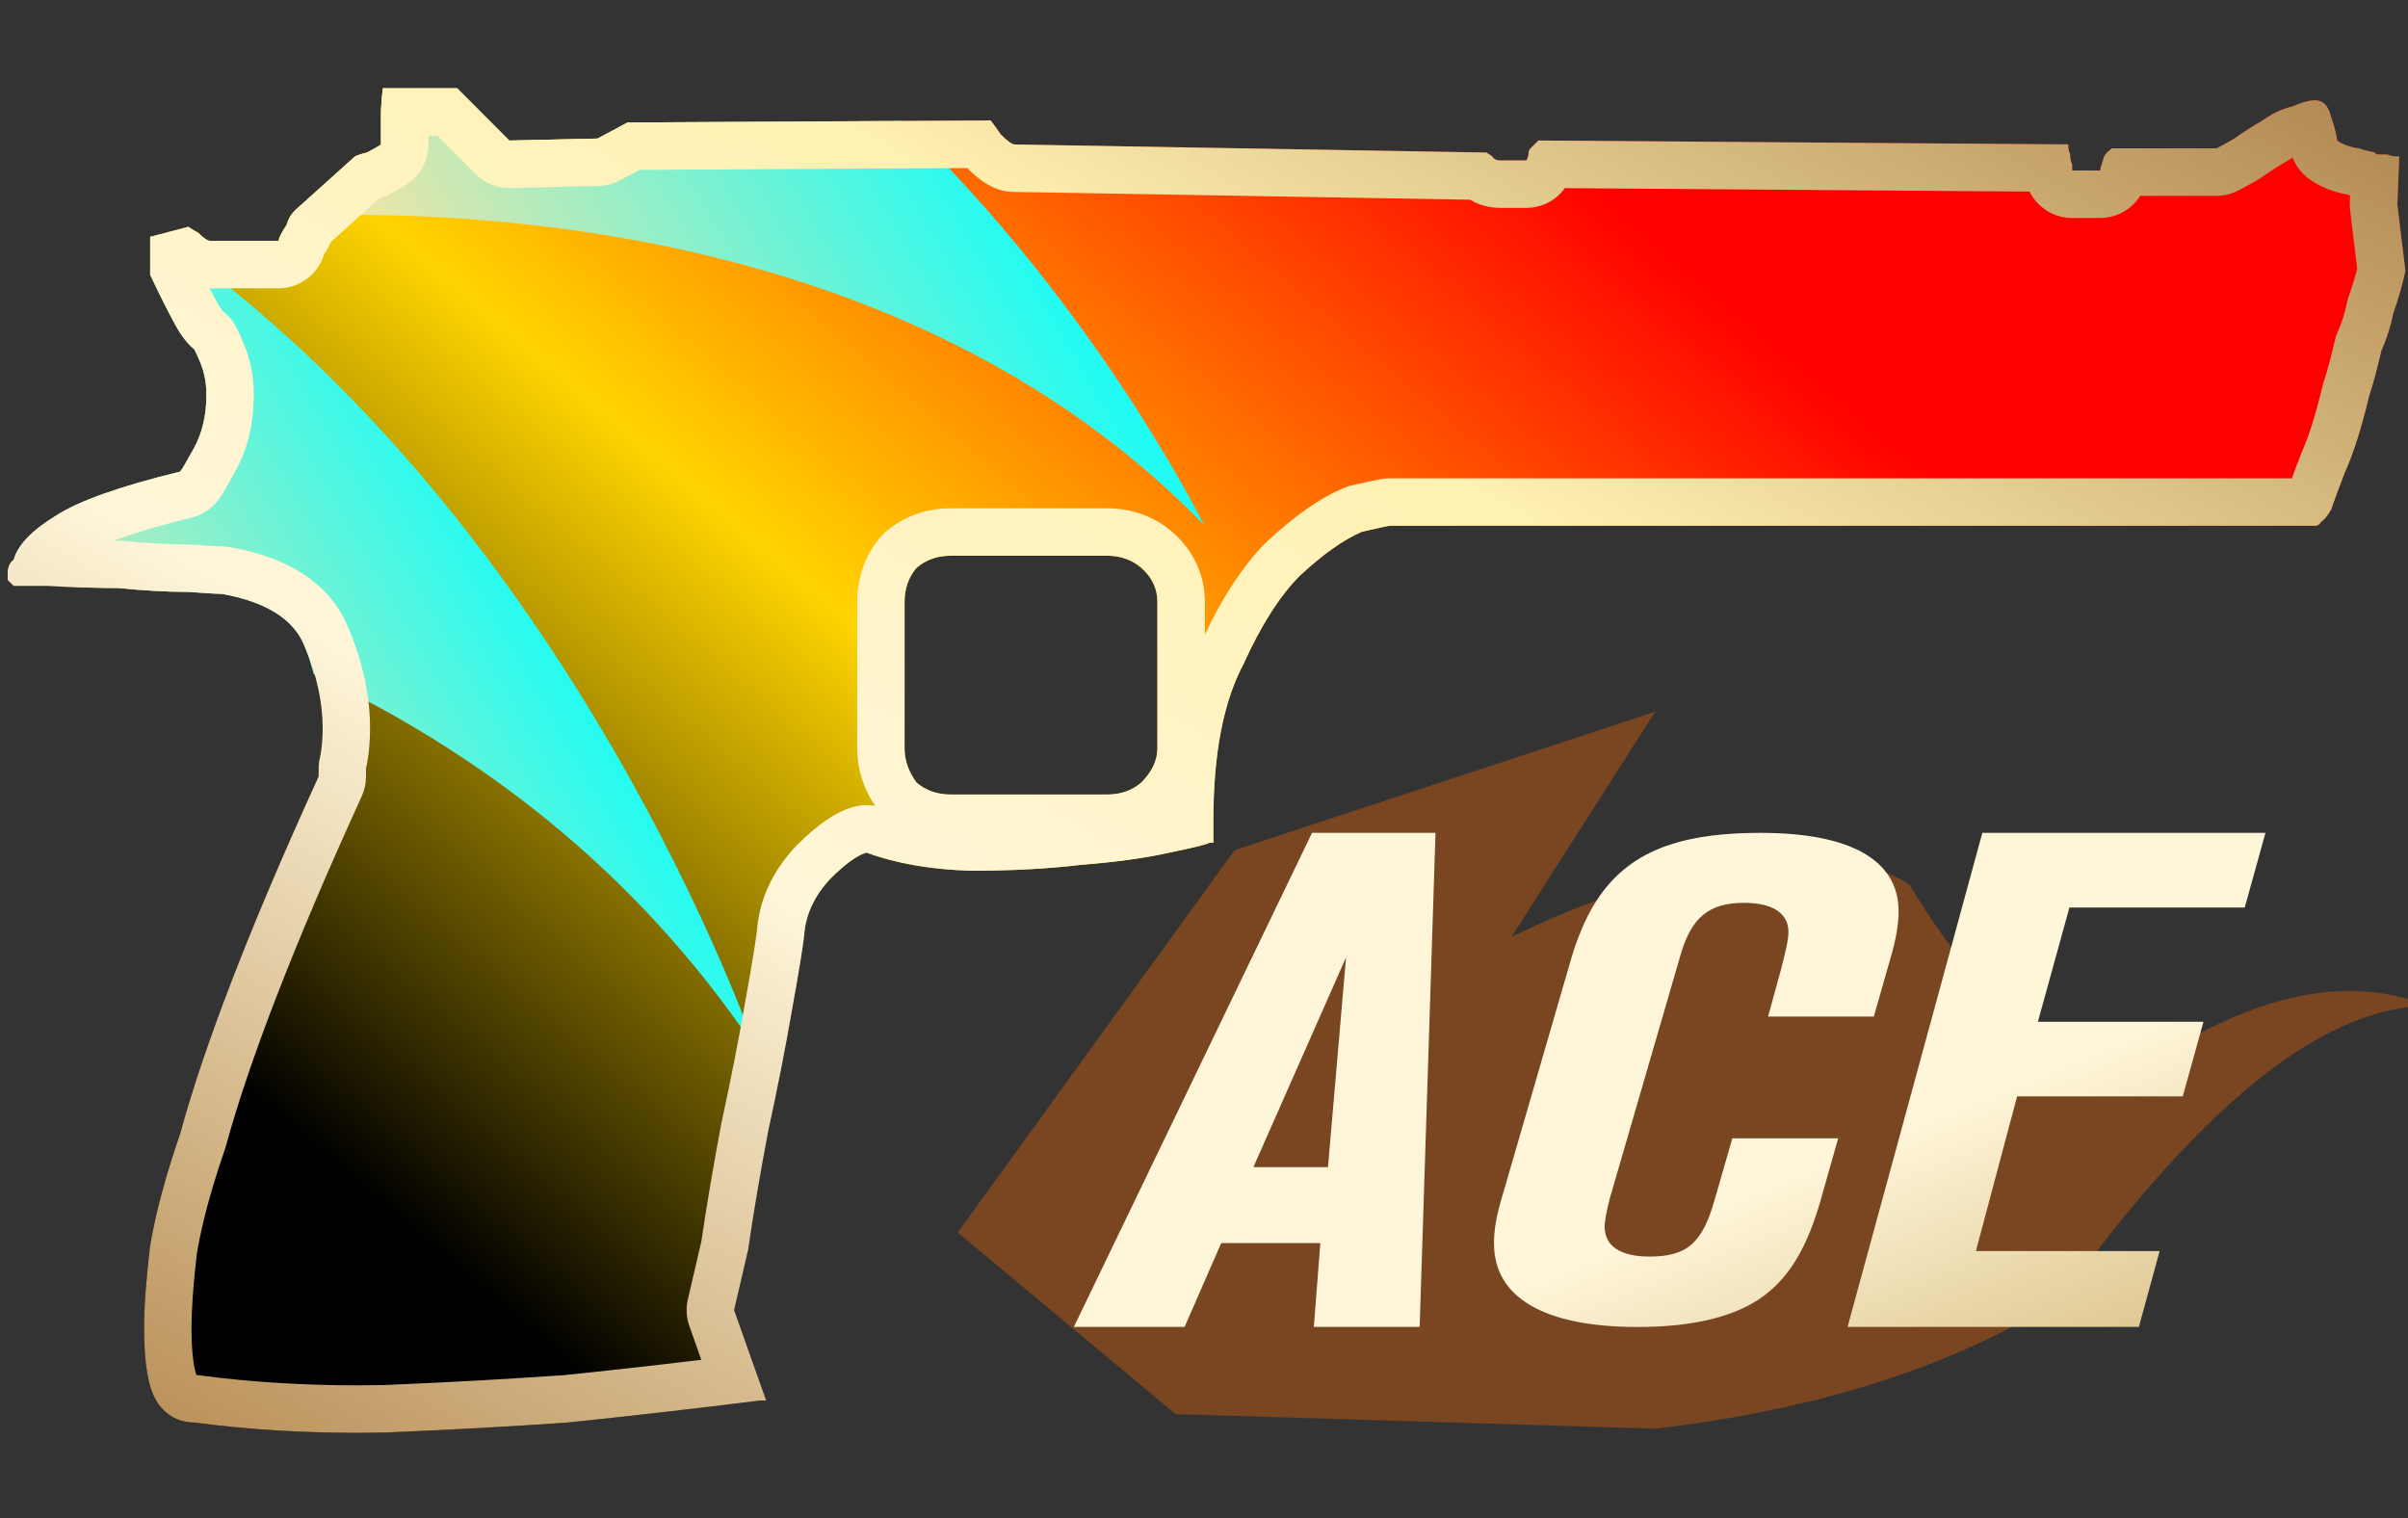 <?xml version="1.0" encoding="utf-8"?>
<!-- Generator: Adobe Illustrator 16.0.0, SVG Export Plug-In . SVG Version: 6.00 Build 0)  -->
<!DOCTYPE svg PUBLIC "-//W3C//DTD SVG 1.1//EN" "http://www.w3.org/Graphics/SVG/1.1/DTD/svg11.dtd">
<svg version="1.1" id="图层_1" xmlns="http://www.w3.org/2000/svg" xmlns:xlink="http://www.w3.org/1999/xlink" x="0px" y="0px"
	 width="50.75px" height="32px" viewBox="0 0 50.75 32" enable-background="new 0 0 50.75 32" xml:space="preserve">
<rect x="0" y="0" width="50.75" height="32" fill="#333333" stroke="none"/>
<rect fill="none" width="50.75" height="32"/>
<g>
	<g>
		<g>
			<g>
				<g>
					
						<linearGradient id="SVGID_1_" gradientUnits="userSpaceOnUse" x1="-892.749" y1="20.574" x2="-891.595" y2="19.825" gradientTransform="matrix(50.531 0 0 28.335 45104.766 -560.462)">
						<stop  offset="0.143" style="stop-color:#000000"/>
						<stop  offset="0.433" style="stop-color:#FFD400"/>
						<stop  offset="0.749" style="stop-color:#FF0000"/>
					</linearGradient>
					<path fill="url(#SVGID_1_)" d="M50.313,3.257c0.057,0.029,0.141,0.042,0.252,0.042l-0.041,1.014l0.17,1.397
						c-0.06,0.282-0.143,0.577-0.254,0.888C50.383,6.88,50.298,7.146,50.184,7.4c-0.082,0.367-0.168,0.677-0.25,0.931
						c-0.17,0.704-0.34,1.239-0.509,1.608c-0.142,0.365-0.239,0.634-0.297,0.803c-0.083,0.14-0.155,0.225-0.211,0.253
						c-0.028,0.057-0.069,0.086-0.126,0.086H29.296c-0.028,0-0.226,0.042-0.592,0.126c-0.396,0.169-0.831,0.482-1.312,0.929
						c-0.422,0.425-0.817,1.046-1.186,1.861c-0.422,0.79-0.635,1.889-0.635,3.299v0.465H25.49c-0.028,0.026-0.309,0.099-0.846,0.209
						c-0.506,0.114-1.125,0.199-1.859,0.257c-0.707,0.084-1.48,0.125-2.327,0.125c-0.847-0.026-1.577-0.153-2.199-0.383
						c-0.198,0.059-0.45,0.243-0.761,0.553c-0.339,0.364-0.521,0.762-0.549,1.183c-0.03,0.255-0.112,0.776-0.256,1.565
						c-0.141,0.816-0.309,1.676-0.506,2.578c-0.17,0.902-0.312,1.733-0.422,2.496c-0.172,0.733-0.268,1.156-0.295,1.268l0.676,1.904
						h-0.129c-1.326,0.166-2.678,0.323-4.06,0.465c-1.181,0.082-2.464,0.154-3.847,0.211c-1.382,0.026-2.722-0.041-4.017-0.211
						c-0.084,0-0.183-0.014-0.297-0.045c-0.226-0.082-0.394-0.224-0.505-0.42c-0.171-0.283-0.255-0.789-0.255-1.521
						c0-0.451,0.042-1.029,0.126-1.736c0.113-0.675,0.323-1.465,0.634-2.365c0.254-0.932,0.62-2.016,1.101-3.258
						c0.478-1.238,1.084-2.665,1.818-4.271v-0.167c0-0.086,0.013-0.186,0.041-0.297c0.029-0.17,0.044-0.354,0.044-0.551
						c0-0.563-0.128-1.139-0.382-1.734c-0.225-0.563-0.803-0.93-1.733-1.098c-0.056,0-0.296-0.013-0.718-0.043
						c-0.452,0-0.946-0.029-1.478-0.082c-0.511,0-1.003-0.016-1.482-0.045c-0.45,0-0.692,0-0.72,0l-0.126-0.125v-0.129
						c0-0.138,0.042-0.236,0.126-0.294c0.084-0.31,0.381-0.62,0.89-0.931c0.478-0.311,1.353-0.62,2.62-0.93
						C3.827,9.91,3.926,9.741,4.095,9.432C4.263,9.121,4.35,8.754,4.35,8.331c0-0.168-0.015-0.31-0.044-0.423
						C4.279,7.768,4.207,7.585,4.095,7.359C4.011,7.3,3.913,7.189,3.798,7.021C3.657,6.795,3.447,6.386,3.165,5.792v-0.8
						l0.804-0.213C4.052,4.835,4.124,4.877,4.18,4.906c0.113,0.113,0.197,0.17,0.253,0.17h1.438c0-0.057,0.059-0.17,0.169-0.338
						c0.029-0.113,0.084-0.211,0.168-0.295L7.48,3.299c0.054-0.027,0.138-0.056,0.251-0.083c0.113-0.056,0.213-0.112,0.298-0.17
						V2.411c0-0.14,0.014-0.324,0.04-0.55h1.565l1.099,1.101l1.861-0.042l0.634-0.339l7.653-0.042
						c0.085,0.113,0.155,0.209,0.212,0.294c0.14,0.142,0.24,0.212,0.296,0.212l9.938,0.17l0.126,0.083
						c0.028,0.056,0.085,0.083,0.169,0.083h0.549c0.03-0.056,0.043-0.096,0.043-0.125c0-0.055,0.014-0.098,0.042-0.128
						c0.056-0.056,0.112-0.11,0.168-0.167l11.164,0.083c0,0.083,0.015,0.157,0.042,0.212c0,0.084,0.014,0.154,0.042,0.212
						c0,0.056,0,0.097,0,0.126h0.591c0-0.029,0.029-0.126,0.084-0.296c0.027-0.056,0.084-0.112,0.168-0.17h2.199
						c0.059-0.026,0.184-0.097,0.381-0.209c0.197-0.144,0.395-0.267,0.594-0.381c0.195-0.142,0.406-0.24,0.633-0.296
						c0.199-0.086,0.354-0.128,0.467-0.128c0.169,0,0.281,0.112,0.337,0.339c0.085,0.254,0.128,0.421,0.128,0.508
						c0.109,0.083,0.268,0.141,0.464,0.167c0.083,0.031,0.196,0.06,0.339,0.087c0,0.027,0.027,0.042,0.086,0.042H50.313z
						 M20.037,11.713c-0.282,0-0.521,0.085-0.721,0.255c-0.168,0.196-0.252,0.438-0.252,0.718v3.088c0,0.254,0.086,0.492,0.252,0.72
						c0.199,0.169,0.438,0.252,0.721,0.252h3.298c0.282,0,0.521-0.083,0.718-0.252c0.225-0.228,0.34-0.466,0.34-0.72v-3.088
						c0-0.279-0.115-0.521-0.34-0.718c-0.197-0.169-0.436-0.255-0.718-0.255H20.037z"/>
				</g>
			</g>
		</g>
	</g>
</g>
<linearGradient id="SVGID_2_" gradientUnits="userSpaceOnUse" x1="-4.918" y1="21.869" x2="12.732" y2="11.701">
	<stop  offset="0.35" style="stop-color:#FFE3A0"/>
	<stop  offset="1" style="stop-color:#00FFFF"/>
</linearGradient>
<path fill="url(#SVGID_2_)" d="M15.916,22.084c0,0-3.778-11.055-12.567-17.141L3.165,4.992v0.801
	c0.282,0.594,0.492,1.002,0.633,1.229c0.115,0.168,0.213,0.279,0.297,0.338c0.112,0.227,0.184,0.408,0.211,0.549
	C4.335,8.021,4.35,8.164,4.35,8.332c0,0.422-0.087,0.789-0.255,1.1C3.926,9.742,3.827,9.91,3.798,9.939
	c-1.267,0.311-2.142,0.619-2.62,0.93c-0.509,0.311-0.806,0.621-0.89,0.932c-0.077,0.053-0.114,0.145-0.121,0.264
	c0.417,0.09,0.838,0.188,1.264,0.297c0.348,0.016,0.693,0.031,1.059,0.031c0.532,0.053,1.026,0.082,1.478,0.082
	c0.422,0.031,0.662,0.043,0.718,0.043c0.93,0.168,1.508,0.535,1.733,1.098c0.085,0.201,0.136,0.396,0.193,0.592
	C10.04,15.824,13.373,18.297,15.916,22.084z"/>
<linearGradient id="SVGID_3_" gradientUnits="userSpaceOnUse" x1="7.047" y1="12.037" x2="22.692" y2="3.024">
	<stop  offset="0.178" style="stop-color:#FFE3A0"/>
	<stop  offset="1" style="stop-color:#00FFFF"/>
</linearGradient>
<path fill="url(#SVGID_3_)" d="M25.375,11.063c0,0-2.282-4.625-6.369-8.512l-5.778,0.031L12.594,2.92l-1.861,0.043L9.634,1.861
	H8.069c-0.026,0.227-0.04,0.41-0.04,0.551v0.635C7.944,3.104,7.844,3.16,7.731,3.217C7.618,3.244,7.534,3.271,7.48,3.299
	L6.208,4.443c-0.029,0.029-0.037,0.07-0.059,0.104C10.508,4.396,19.428,4.934,25.375,11.063z"/>
<g>
	<g>
		<g>
			<g>
				<g>
					<g>
						<linearGradient id="SVGID_4_" gradientUnits="userSpaceOnUse" x1="10.995" y1="34.11" x2="34.319" y2="-6.288">
							<stop  offset="0" style="stop-color:#BB925B"/>
							<stop  offset="0.343" style="stop-color:#FFF6DA"/>
							<stop  offset="0.657" style="stop-color:#FFF1B1"/>
							<stop  offset="1" style="stop-color:#B38B54"/>
						</linearGradient>
						<path fill="url(#SVGID_4_)" d="M9.219,2.861l0.806,0.808c0.188,0.188,0.442,0.293,0.708,0.293c0.007,0,0.015,0,0.022,0
							l1.861-0.042c0.157-0.004,0.311-0.044,0.449-0.118l0.415-0.222l6.907-0.038c0.233,0.235,0.557,0.503,0.983,0.503l0,0
							l9.613,0.164c0.184,0.111,0.401,0.172,0.637,0.172h0.549c0.324,0,0.625-0.157,0.812-0.416l9.793,0.073
							c0.164,0.329,0.504,0.556,0.896,0.556h0.591c0.355,0,0.668-0.186,0.846-0.466h1.605c0.142,0,0.281-0.03,0.41-0.088
							c0.071-0.032,0.226-0.115,0.466-0.252c0.032-0.019,0.063-0.039,0.094-0.061c0.148-0.108,0.308-0.21,0.502-0.322
							c0.031-0.018,0.062-0.037,0.09-0.058c0.015-0.011,0.029-0.021,0.044-0.029c0.065,0.172,0.179,0.325,0.329,0.439
							c0.227,0.171,0.505,0.287,0.829,0.345c0.018,0.006,0.035,0.011,0.054,0.017l-0.006,0.153c-0.002,0.054,0,0.107,0.007,0.161
							l0.148,1.225c-0.048,0.197-0.108,0.398-0.182,0.602c-0.017,0.046-0.029,0.094-0.039,0.142
							c-0.042,0.209-0.104,0.402-0.188,0.589c-0.027,0.062-0.049,0.126-0.063,0.192c-0.069,0.307-0.145,0.59-0.226,0.841
							c-0.008,0.024-0.015,0.049-0.021,0.073c-0.191,0.791-0.349,1.212-0.446,1.427C48.507,9.541,48.5,9.56,48.492,9.578
							c-0.075,0.193-0.139,0.361-0.19,0.503H29.296c-0.123,0-0.182,0.006-0.815,0.151c-0.058,0.014-0.114,0.031-0.169,0.055
							c-0.496,0.212-1.02,0.577-1.629,1.144c-0.473,0.477-0.896,1.114-1.29,1.945v-0.69c0-0.57-0.235-1.078-0.689-1.478
							c-0.378-0.324-0.852-0.495-1.368-0.495h-3.298c-0.518,0-0.99,0.171-1.37,0.494c-0.039,0.034-0.076,0.071-0.11,0.11
							c-0.322,0.377-0.492,0.85-0.492,1.368v3.088c0,0.428,0.127,0.835,0.377,1.212c-0.061-0.011-0.121-0.017-0.183-0.017
							c-0.096,0-0.19,0.014-0.283,0.041c-0.371,0.109-0.736,0.357-1.21,0.831c-0.489,0.526-0.763,1.121-0.813,1.768
							c-0.016,0.13-0.073,0.545-0.245,1.491c-0.14,0.813-0.308,1.665-0.503,2.563c-0.176,0.934-0.314,1.75-0.423,2.496l-0.207,0.89
							L14.5,27.373c-0.047,0.189-0.037,0.389,0.028,0.572l0.253,0.714c-1.017,0.122-1.976,0.229-2.893,0.323
							c-1.234,0.086-2.519,0.156-3.797,0.209c-0.187,0.004-0.373,0.006-0.558,0.006c-1.145,0-2.258-0.07-3.31-0.208
							c-0.022-0.003-0.053-0.008-0.084-0.012c-0.028-0.075-0.103-0.335-0.103-0.983c0-0.409,0.04-0.954,0.112-1.571
							c0.105-0.627,0.304-1.369,0.593-2.204c0.007-0.021,0.014-0.042,0.02-0.063c0.244-0.895,0.604-1.958,1.069-3.16
							c0.477-1.234,1.08-2.653,1.794-4.215c0.06-0.131,0.09-0.272,0.09-0.416v-0.162c0.001-0.018,0.006-0.037,0.011-0.06
							c0.006-0.023,0.011-0.048,0.015-0.072c0.039-0.225,0.059-0.468,0.059-0.721c0-0.692-0.155-1.407-0.453-2.105
							c-0.361-0.902-1.196-1.479-2.484-1.711c-0.052-0.009-0.117-0.015-0.17-0.016c-0.069-0.001-0.287-0.014-0.655-0.04
							c-0.023-0.002-0.047-0.003-0.071-0.003c-0.404,0-0.855-0.025-1.379-0.077c-0.033-0.003-0.065-0.005-0.099-0.005
							c-0.03,0-0.06,0-0.089,0c0.361-0.135,0.883-0.298,1.634-0.481c0.178-0.044,0.34-0.135,0.47-0.265
							c0.114-0.113,0.185-0.218,0.47-0.739c0.249-0.46,0.375-0.99,0.375-1.576c0-0.241-0.022-0.451-0.068-0.643
							c-0.047-0.221-0.14-0.468-0.291-0.773C4.924,6.779,4.826,6.66,4.706,6.567C4.681,6.54,4.656,6.506,4.647,6.494
							c-0.046-0.073-0.118-0.2-0.229-0.418c0.005,0,0.01,0,0.015,0h1.438c0.455,0,0.838-0.304,0.96-0.719
							c0.013-0.021,0.028-0.045,0.046-0.072c0.038-0.058,0.07-0.119,0.095-0.184l1.024-0.921c0.061-0.018,0.12-0.039,0.176-0.067
							C8.327,4.037,8.468,3.956,8.59,3.874c0.274-0.187,0.439-0.496,0.439-0.828V2.861H9.219 M9.634,1.861H8.069
							c-0.026,0.226-0.04,0.41-0.04,0.55v0.635C7.944,3.104,7.844,3.16,7.731,3.216C7.618,3.243,7.534,3.271,7.48,3.299L6.208,4.443
							C6.124,4.527,6.069,4.625,6.04,4.738C5.93,4.906,5.871,5.02,5.871,5.076H4.433c-0.056,0-0.14-0.057-0.253-0.17
							C4.124,4.877,4.052,4.835,3.969,4.779L3.165,4.992v0.8c0.282,0.594,0.492,1.003,0.633,1.229
							C3.913,7.189,4.011,7.3,4.095,7.359c0.112,0.226,0.184,0.408,0.211,0.549C4.335,8.021,4.35,8.163,4.35,8.331
							c0,0.423-0.087,0.79-0.255,1.101C3.926,9.741,3.827,9.91,3.798,9.939c-1.267,0.31-2.142,0.619-2.62,0.93
							C0.669,11.18,0.372,11.49,0.288,11.8c-0.084,0.058-0.126,0.156-0.126,0.294v0.129l0.126,0.125c0.028,0,0.27,0,0.72,0
							c0.479,0.029,0.971,0.045,1.482,0.045c0.532,0.053,1.026,0.082,1.478,0.082c0.422,0.03,0.662,0.043,0.718,0.043
							c0.93,0.168,1.508,0.534,1.733,1.098c0.254,0.596,0.382,1.171,0.382,1.734c0,0.196-0.015,0.381-0.044,0.551
							c-0.028,0.111-0.041,0.211-0.041,0.297v0.167c-0.734,1.605-1.34,3.032-1.818,4.271c-0.481,1.242-0.847,2.326-1.101,3.258
							c-0.311,0.9-0.521,1.69-0.634,2.365c-0.084,0.707-0.126,1.285-0.126,1.736c0,0.732,0.084,1.238,0.255,1.521
							c0.111,0.196,0.279,0.338,0.505,0.42c0.114,0.031,0.213,0.045,0.297,0.045c1.114,0.146,2.261,0.217,3.44,0.217
							c0.191,0,0.384-0.002,0.577-0.006c1.383-0.057,2.666-0.129,3.847-0.211c1.382-0.142,2.733-0.299,4.06-0.465h0.129
							l-0.676-1.904c0.027-0.111,0.123-0.534,0.295-1.268c0.11-0.763,0.252-1.594,0.422-2.496c0.197-0.902,0.365-1.762,0.506-2.578
							c0.144-0.789,0.226-1.311,0.256-1.565c0.027-0.421,0.21-0.818,0.549-1.183c0.311-0.31,0.563-0.494,0.761-0.553
							c0.622,0.229,1.353,0.356,2.199,0.383c0.847,0,1.62-0.041,2.327-0.125c0.734-0.058,1.354-0.143,1.859-0.257
							c0.537-0.11,0.817-0.183,0.846-0.209h0.082v-0.465c0-1.41,0.213-2.509,0.635-3.299c0.368-0.815,0.764-1.437,1.186-1.861
							c0.48-0.446,0.916-0.76,1.312-0.929c0.366-0.084,0.563-0.126,0.592-0.126h19.495c0.057,0,0.098-0.029,0.126-0.086
							c0.056-0.028,0.128-0.113,0.211-0.253c0.058-0.169,0.155-0.438,0.297-0.803c0.169-0.369,0.339-0.904,0.509-1.608
							c0.082-0.254,0.168-0.563,0.25-0.931c0.114-0.254,0.199-0.521,0.256-0.803c0.111-0.311,0.194-0.605,0.254-0.888l-0.17-1.397
							l0.041-1.014c-0.111,0-0.195-0.013-0.252-0.042h-0.172c-0.059,0-0.086-0.015-0.086-0.042
							c-0.143-0.027-0.256-0.056-0.339-0.087c-0.196-0.026-0.354-0.084-0.464-0.167c0-0.087-0.043-0.254-0.128-0.508
							c-0.056-0.227-0.168-0.339-0.337-0.339c-0.112,0-0.268,0.042-0.467,0.128c-0.227,0.056-0.438,0.154-0.633,0.296
							c-0.199,0.114-0.396,0.237-0.594,0.381c-0.197,0.112-0.322,0.183-0.381,0.209h-2.199c-0.084,0.058-0.141,0.114-0.168,0.17
							c-0.055,0.17-0.084,0.267-0.084,0.296h-0.591c0-0.029,0-0.07,0-0.126c-0.028-0.058-0.042-0.128-0.042-0.212
							c-0.027-0.055-0.042-0.129-0.042-0.212L32.423,2.961c-0.056,0.057-0.112,0.111-0.168,0.167
							c-0.028,0.03-0.042,0.073-0.042,0.128c0,0.029-0.013,0.069-0.043,0.125h-0.549c-0.084,0-0.141-0.027-0.169-0.083l-0.126-0.083
							l-9.938-0.17c-0.056,0-0.156-0.07-0.296-0.212c-0.057-0.085-0.127-0.181-0.212-0.294l-7.653,0.042L12.594,2.92l-1.861,0.042
							L9.634,1.861L9.634,1.861z M20.037,16.745c-0.283,0-0.521-0.083-0.721-0.252c-0.166-0.228-0.252-0.466-0.252-0.72v-3.088
							c0-0.279,0.084-0.521,0.252-0.718c0.199-0.17,0.438-0.255,0.721-0.255h3.298c0.282,0,0.521,0.086,0.718,0.255
							c0.225,0.197,0.34,0.438,0.34,0.718v3.088c0,0.254-0.115,0.492-0.34,0.72c-0.197,0.169-0.436,0.252-0.718,0.252H20.037
							L20.037,16.745z"/>
					</g>
				</g>
			</g>
		</g>
	</g>
</g>
<rect fill="none" width="50.75" height="32"/>
<g>
	<g>
		<g>
			<path fill="#7A4621" d="M20.184,25.975l4.594,3.828l10.106,0.307c3.472-0.407,6.329-1.327,8.575-2.756
				c2.959-4.103,5.535-6.152,7.725-6.152c-1.485-0.594-3.188-0.352-5.104,0.729c-1.916,1.079-3.861-0.015-5.836-3.283
				c-1.837-1.225-5.438-0.336-8.388,1.096L34.884,15l-8.864,2.918L20.184,25.975z"/>
		</g>
	</g>
</g>
<g>
	
		<linearGradient id="SVGID_5_" gradientUnits="userSpaceOnUse" x1="-876.745" y1="54.044" x2="-875.745" y2="55.046" gradientTransform="matrix(25.112 0 0 10.412 22040.254 -544.772)">
		<stop  offset="0.607" style="stop-color:#FFF6DA"/>
		<stop  offset="1" style="stop-color:#D6BB7E"/>
	</linearGradient>
	<path fill="url(#SVGID_5_)" d="M30.254,17.553h-2.602l-5.019,10.412h2.333l0.772-1.766h2.089l-0.137,1.766h2.23L30.254,17.553z
		 M28.369,20.176l-0.381,4.422h-1.572L28.369,20.176z M40.014,19.209c0-1.082-1.012-1.656-2.912-1.656
		c-2.356,0-3.436,0.752-3.998,2.686l-1.408,4.853c-0.176,0.568-0.209,0.853-0.209,1.114c0,1.145,1.062,1.761,3.031,1.761
		c1.084,0,1.937-0.187,2.531-0.569c0.643-0.426,1.045-1.08,1.357-2.225l0.335-1.183H36.51l-0.369,1.282
		c-0.261,0.934-0.59,1.211-1.379,1.211c-0.607,0-0.943-0.221-0.943-0.627c0-0.125,0.041-0.336,0.108-0.599l1.499-5.157
		c0.227-0.767,0.596-1.072,1.328-1.072c0.607,0,0.938,0.221,0.938,0.611c0,0.168-0.051,0.379-0.153,0.78l-0.276,1.005h2.229
		l0.347-1.215C39.962,19.793,40.014,19.473,40.014,19.209z M47.746,17.553h-5.967l-2.84,10.412h6.139l0.438-1.598h-3.873l0.869-3.26
		h3.491l0.437-1.573h-3.49l0.664-2.407h3.695L47.746,17.553z"/>
</g>
</svg>
